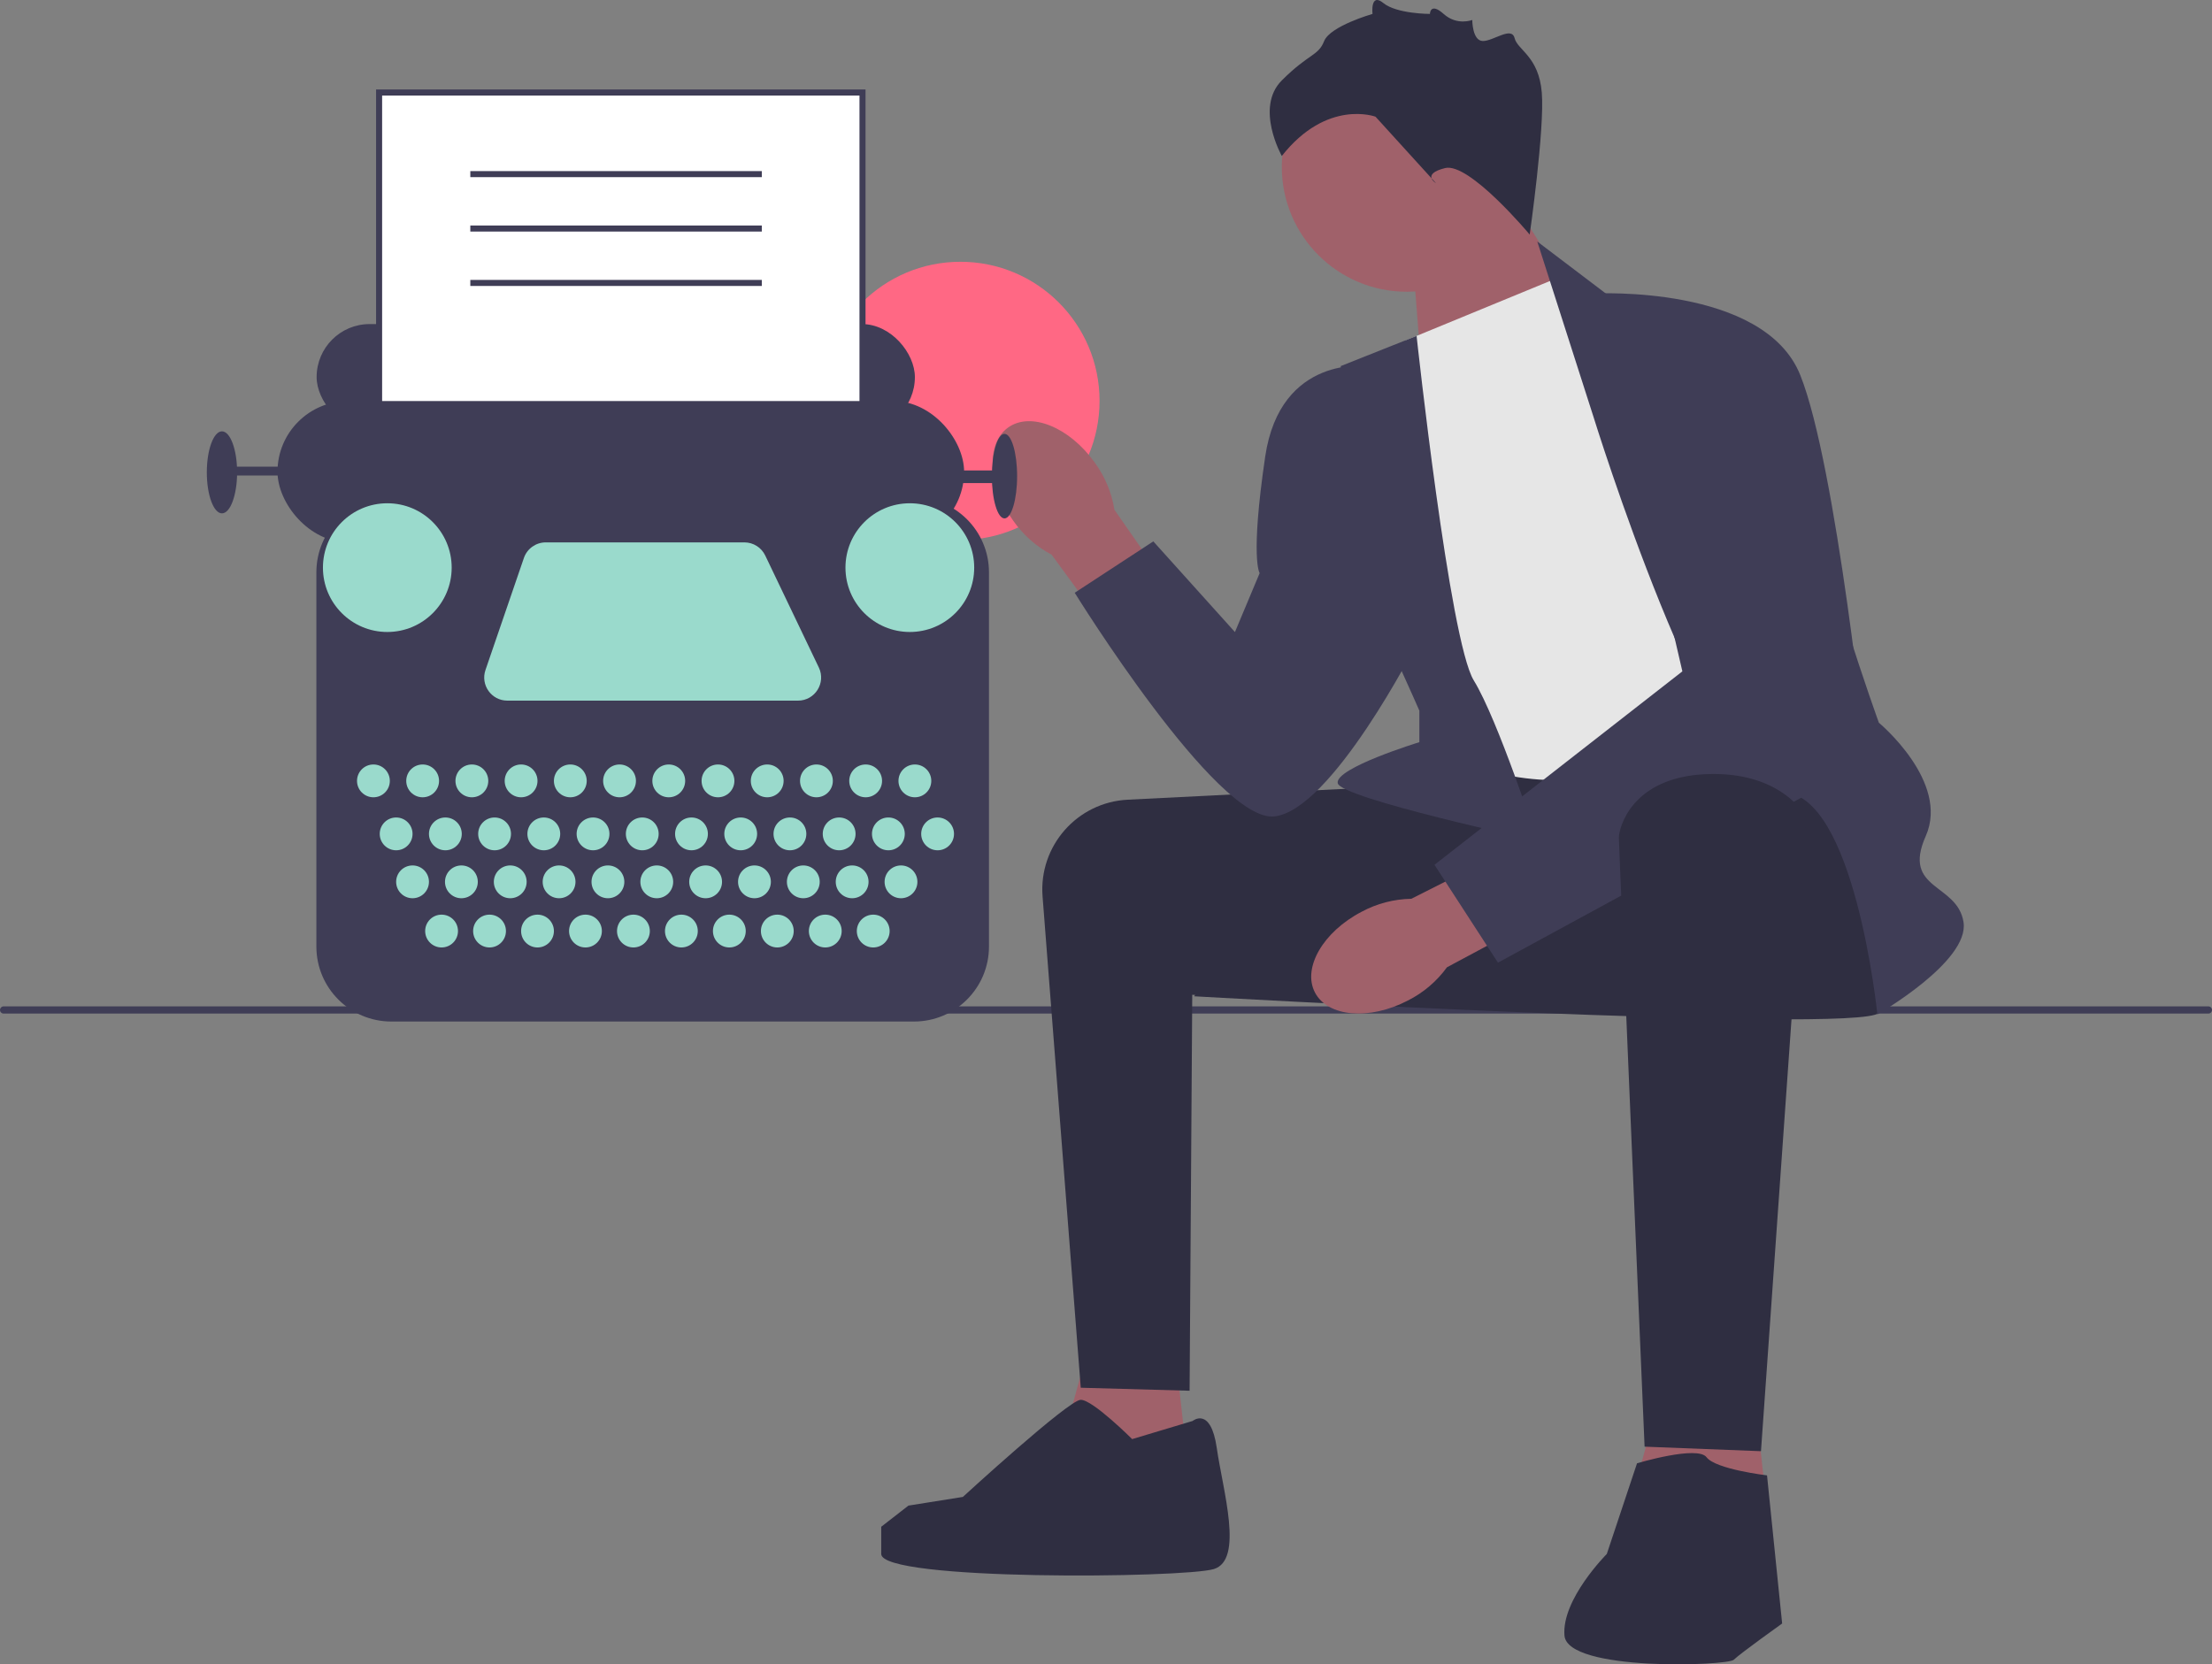 <svg xmlns="http://www.w3.org/2000/svg" width="731.67" height="550.618" viewBox="0 0 731.67 550.618" xmlns:xlink="http://www.w3.org/1999/xlink"><rect x="0" y="0" width="731.67" height="550.618" fill="#808080" stroke="none"/><circle cx="317.682" cy="132.627" r="46.021" fill="#ff6884"/><g><path d="M0,334.134c0,.66,.53,1.19,1.19,1.19H730.48c.66,0,1.19-.53,1.19-1.19,0-.66-.53-1.19-1.19-1.19H1.19c-.66,0-1.19,.53-1.19,1.19Z" fill="#3f3d56"/><g><polygon points="466.985 81.606 470.811 130.557 526.268 107.393 494.985 57.606 466.985 81.606" fill="#a0616a"/><circle cx="465.323" cy="55.181" r="41.339" fill="#a0616a"/><polygon points="387.985 440.606 394.985 503.393 345.985 496.606 361.985 438.606 387.985 440.606" fill="#a0616a"/><polygon points="578.985 449.606 585.985 512.393 536.985 505.606 552.985 447.606 578.985 449.606" fill="#a0616a"/><path d="M462.485,260.106c-.669,0-54.146,2.685-89.477,4.463-16.723,.841-29.452,15.315-28.155,32.009l12.632,162.528,36,1,.878-131,71.122,4-3-73Z" fill="#2f2e41"/><path d="M619.485,259.106s9,69,2,76c-7,7-226.5-5.5-226.5-5.5,0,0,48.154-69.537,56.827-71.519,8.673-1.981,146.673-8.981,146.673-8.981l21,10Z" fill="#2f2e41"/><path id="uuid-395a52e4-5c72-4314-a9bf-6720c6920e4c-365" d="M335.127,172.233c-8.359-11.691-9.103-25.48-1.662-30.799,7.441-5.319,20.247-.152,28.607,11.544,3.404,4.626,5.65,10,6.551,15.673l34.792,49.981-19.8,13.708-35.775-48.834c-5.078-2.688-9.437-6.554-12.714-11.273Z" fill="#a0616a"/><path id="uuid-2bcb0f29-4cb0-4836-b3e1-c42200070018-366" d="M465.674,331.017c-12.747,6.638-26.505,5.441-30.727-2.672-4.223-8.113,2.688-20.068,15.44-26.706,5.058-2.722,10.694-4.192,16.436-4.289l54.365-27.441,10.797,21.526-53.367,28.575c-3.374,4.65-7.812,8.425-12.944,11.008Z" fill="#a0616a"/><path d="M464.985,112.606l51-21,96,148s-67,15-90,18c-23,3-49-9-49-9l-8-136Z" fill="#e6e6e6"/><path d="M526.985,137.606l-18.5-57.709,24,18.209s68,45,68,64c0,19,21,77,21,77,0,0,23.5,19.5,15.5,37.5-8,18,10.5,15.5,12.5,28.5,2,13-28.5,30.5-28.5,30.5,0,0-7.5-73.5-31.5-73.5-24,0-62.5-124.5-62.5-124.5Z" fill="#3f3d56"/><path d="M468.568,111.13l-25.084,9.976s4,70,8,76,18,38,18,38v10.429s-28,8.571-27,13.571c1,5,66,19,66,19,0,0-13-40-21-53-8-13-18.916-113.976-18.916-113.976Z" fill="#3f3d56"/><path d="M527.485,97.106s56-3,68,27c12,30,22,128,22,128l-122,66.374-21-32.374,82-64-29-125Z" fill="#3f3d56"/><path d="M452.485,121.106s-29-4-34,30-1.823,38.5-1.823,38.5l-8.177,19.5-27-30-26,17s47,76,66,74c19-2,47-57,47-57l-16-92Z" fill="#3f3d56"/><path d="M597.323,270.145l-14.839,209.961-38.5-1.5s-8.5-198.5-8.5-201.5c0-3,4-20,29-21,25-1,32.839,14.039,32.839,14.039Z" fill="#2f2e41"/><path d="M541.485,484.106s20-6,23-2c3,4,20,6,20,6l5,49s-14,10-16,12-55,4-56-8c-1-12,14-27,14-27l10-30Z" fill="#2f2e41"/><path d="M394.485,470.106s6-5,8,9c2,14,9,37-1,40-10,3-110,4-110-5v-9l9-7,18.004-2.869s34.996-32.131,38.996-32.131c4,0,17,13,17,13l20-6Z" fill="#2f2e41"/><path d="M505.985,77.606s-20-24-28-22-3,5-3,5l-20-22s-16-6-31,13c0,0-9-16,0-25,9-9,12-8,14-13,2-5,16-9,16-9,0,0-.803-7.197,3.598-3.598s15.394,3.598,15.394,3.598c0,0,.063-4,4.535,0s9.472,2,9.472,2c0,0,0,6.921,3.5,6.961,3.5,.039,9.5-4.961,10.5-.961s8,6,9,18-4,47-4,47Z" fill="#2f2e41"/></g></g><g><rect x="104.731" y="107.214" width="197.887" height="35.069" rx="17.534" ry="17.534" fill="#3f3d56"/><rect x="125.397" y="30.606" width="159.896" height="175.343" fill="#fff"/><path d="M286.293,206.949H124.397V29.606h161.896V206.949Zm-159.896-2h157.896V31.606H126.397V204.949Z" fill="#3f3d56"/><rect x="91.789" y="132.681" width="227.111" height="46.758" rx="23.379" ry="23.379" fill="#3f3d56"/><ellipse cx="332.26" cy="157.521" rx="4.175" ry="13.986" fill="#3f3d56"/><ellipse cx="73.42" cy="156.269" rx="5.01" ry="13.568" fill="#3f3d56"/><rect x="74.672" y="154.39" width="28.806" height="2.922" fill="#3f3d56"/><rect x="306.376" y="155.642" width="23.379" height="4.175" fill="#3f3d56"/><path d="M302.334,337.957H129.439c-13.669,0-24.79-11.121-24.79-24.79v-123.841c0-13.669,11.121-24.79,24.79-24.79h172.896c13.669,0,24.789,11.121,24.789,24.79v123.841c0,13.669-11.12,24.79-24.789,24.79Z" fill="#3f3d56"/><circle cx="123.518" cy="258.343" r="5.427" fill="#9adacc"/><circle cx="131.033" cy="275.878" r="5.427" fill="#9adacc"/><circle cx="136.46" cy="291.742" r="5.427" fill="#9adacc"/><circle cx="146.062" cy="308.024" r="5.427" fill="#9adacc"/><circle cx="161.926" cy="308.024" r="5.427" fill="#9adacc"/><circle cx="177.791" cy="308.024" r="5.427" fill="#9adacc"/><circle cx="193.655" cy="308.024" r="5.427" fill="#9adacc"/><circle cx="209.52" cy="308.024" r="5.427" fill="#9adacc"/><circle cx="225.384" cy="308.024" r="5.427" fill="#9adacc"/><circle cx="241.248" cy="308.024" r="5.427" fill="#9adacc"/><circle cx="257.113" cy="308.024" r="5.427" fill="#9adacc"/><circle cx="272.977" cy="308.024" r="5.427" fill="#9adacc"/><circle cx="288.841" cy="308.024" r="5.427" fill="#9adacc"/><circle cx="152.617" cy="291.742" r="5.427" fill="#9adacc"/><circle cx="168.773" cy="291.742" r="5.427" fill="#9adacc"/><circle cx="184.93" cy="291.742" r="5.427" fill="#9adacc"/><circle cx="201.086" cy="291.742" r="5.427" fill="#9adacc"/><circle cx="217.243" cy="291.742" r="5.427" fill="#9adacc"/><circle cx="233.4" cy="291.742" r="5.427" fill="#9adacc"/><circle cx="249.556" cy="291.742" r="5.427" fill="#9adacc"/><circle cx="265.713" cy="291.742" r="5.427" fill="#9adacc"/><circle cx="281.869" cy="291.742" r="5.427" fill="#9adacc"/><circle cx="298.026" cy="291.742" r="5.427" fill="#9adacc"/><circle cx="147.314" cy="275.878" r="5.427" fill="#9adacc"/><circle cx="163.596" cy="275.878" r="5.427" fill="#9adacc"/><circle cx="179.878" cy="275.878" r="5.427" fill="#9adacc"/><circle cx="196.16" cy="275.878" r="5.427" fill="#9adacc"/><circle cx="212.442" cy="275.878" r="5.427" fill="#9adacc"/><circle cx="228.724" cy="275.878" r="5.427" fill="#9adacc"/><circle cx="245.006" cy="275.878" r="5.427" fill="#9adacc"/><circle cx="261.287" cy="275.878" r="5.427" fill="#9adacc"/><circle cx="277.569" cy="275.878" r="5.427" fill="#9adacc"/><circle cx="293.851" cy="275.878" r="5.427" fill="#9adacc"/><circle cx="310.133" cy="275.878" r="5.427" fill="#9adacc"/><circle cx="139.8" cy="258.343" r="5.427" fill="#9adacc"/><circle cx="156.082" cy="258.343" r="5.427" fill="#9adacc"/><circle cx="172.363" cy="258.343" r="5.427" fill="#9adacc"/><circle cx="188.645" cy="258.343" r="5.427" fill="#9adacc"/><circle cx="204.927" cy="258.343" r="5.427" fill="#9adacc"/><circle cx="221.209" cy="258.343" r="5.427" fill="#9adacc"/><circle cx="237.491" cy="258.343" r="5.427" fill="#9adacc"/><circle cx="253.773" cy="258.343" r="5.427" fill="#9adacc"/><circle cx="270.055" cy="258.343" r="5.427" fill="#9adacc"/><circle cx="286.336" cy="258.343" r="5.427" fill="#9adacc"/><circle cx="302.618" cy="258.343" r="5.427" fill="#9adacc"/><circle cx="128.11" cy="187.789" r="21.292" fill="#9adacc"/><circle cx="300.948" cy="187.789" r="21.292" fill="#9adacc"/><path d="M180.522,179.439h65.701c2.945,0,5.628,1.691,6.899,4.347l17.731,37.06c2.429,5.076-1.272,10.948-6.899,10.948h-96.139c-5.248,0-8.936-5.164-7.234-10.128l12.707-37.06c1.06-3.091,3.967-5.167,7.234-5.167Z" fill="#9adacc"/></g><rect x="155.568" y="56.606" width="96.417" height="2" fill="#3f3d56"/><rect x="155.568" y="74.606" width="96.417" height="2" fill="#3f3d56"/><rect x="155.568" y="92.606" width="96.417" height="2" fill="#3f3d56"/></svg>